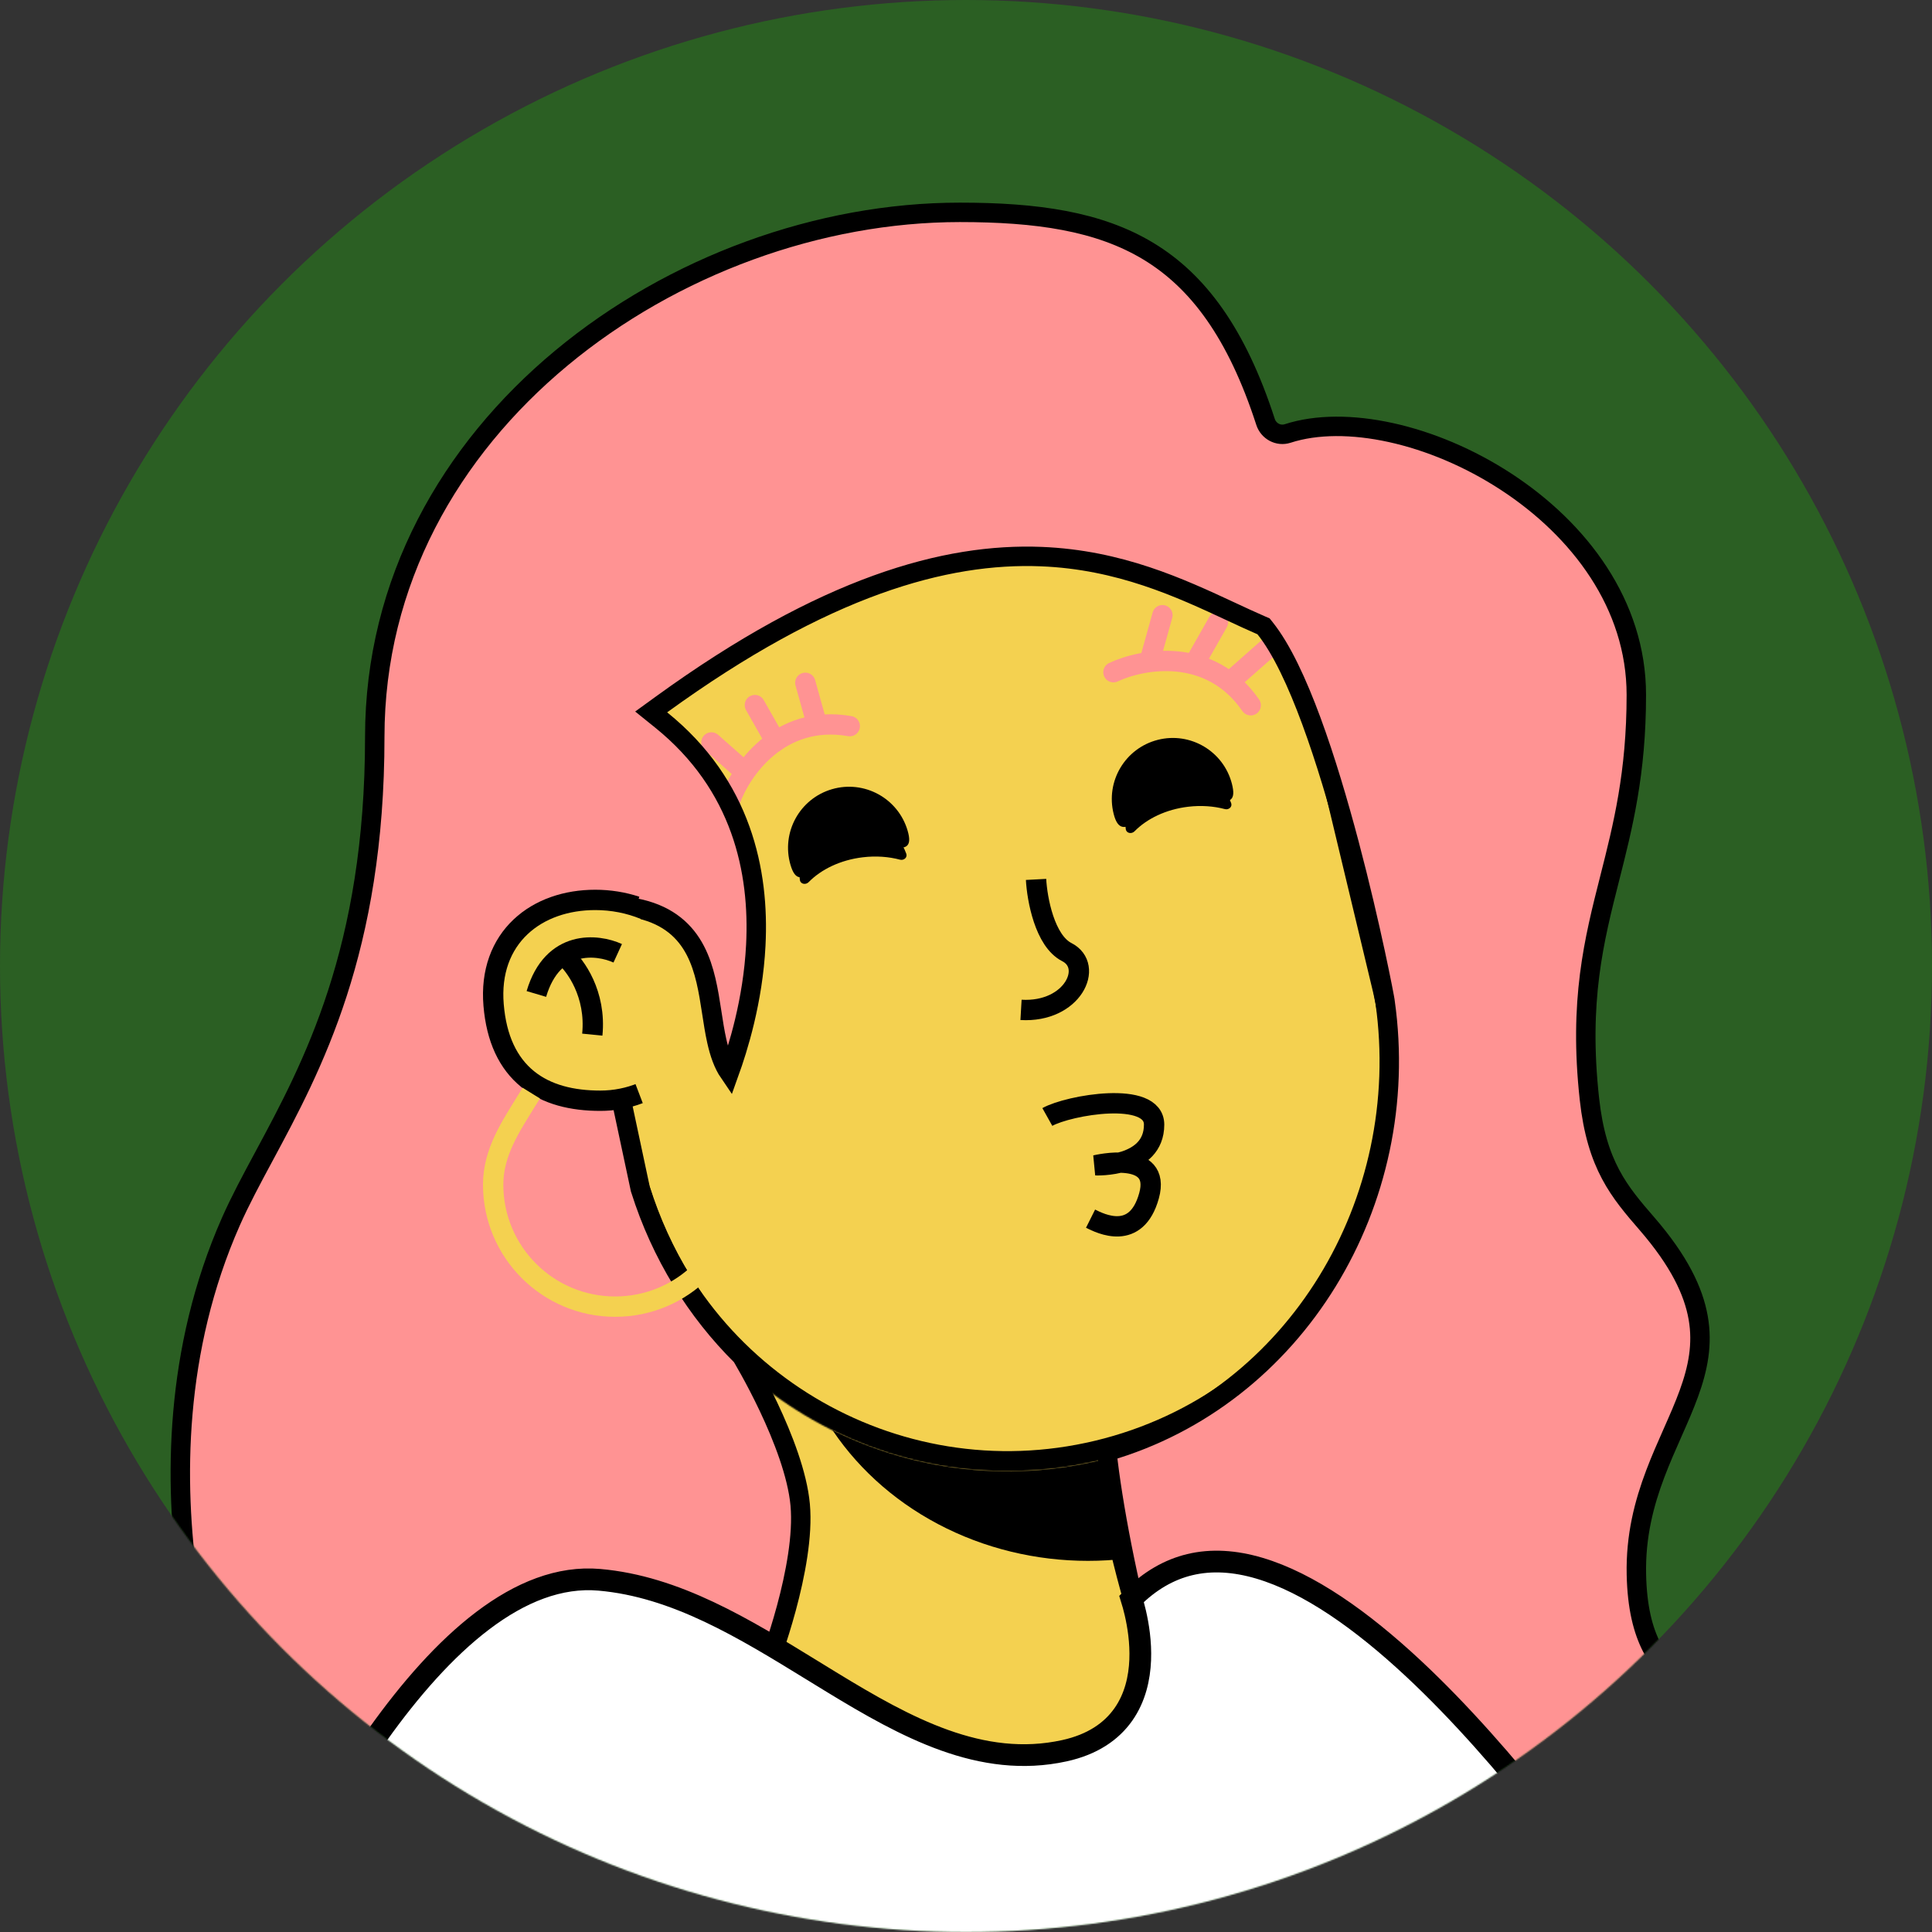 <svg width="1392" height="1392" viewBox="0 0 1392 1392" fill="none" xmlns="http://www.w3.org/2000/svg">
<rect x="0" y="0" width="1392" height="1392" fill="#333333" stroke="none"/>
<circle cx="696" cy="696" r="696" fill="#19BB00" fill-opacity="0.32"/>
<mask id="mask0_65_1082" style="mask-type:alpha" maskUnits="userSpaceOnUse" x="0" y="0" width="1392" height="1392">
<circle cx="696" cy="696" r="696" fill="#FFEDEF"/>
</mask>
<g mask="url(#mask0_65_1082)">
<path d="M893.694 1364.4C840.944 1291.14 799.672 1112.87 794.788 1042.04L543.862 933.98L439.462 1364.4H893.694Z" fill="#FF9393" stroke="black" stroke-width="14.653"/>
<mask id="mask1_65_1082" style="mask-type:alpha" maskUnits="userSpaceOnUse" x="439" y="933" width="455" height="432">
<path d="M893.694 1364.4C840.944 1291.14 799.672 1112.87 794.788 1042.04L543.862 933.98L439.462 1364.4H893.694Z" fill="#FFEDEF"/>
</mask>
<g mask="url(#mask1_65_1082)">
<ellipse cx="783.915" cy="926.781" rx="216.126" ry="197.811" fill="black"/>
</g>
<g clip-path="url(#clip0_65_1082)">
<path d="M893.798 1327.9C841.049 1254.63 799.777 1112.99 794.893 1042.17L543.966 934.106L439.566 1327.9H893.798Z" fill="#F4D150" stroke="black" stroke-width="14.653"/>
<mask id="mask2_65_1082" style="mask-type:alpha" maskUnits="userSpaceOnUse" x="439" y="934" width="455" height="431">
<path d="M893.798 1364.53C841.049 1291.27 799.777 1112.99 794.893 1042.17L543.966 934.106L439.566 1364.53H893.798Z" fill="#AC6651"/>
</mask>
<g mask="url(#mask2_65_1082)">
<g style="mix-blend-mode:multiply">
<ellipse cx="783.904" cy="926.78" rx="216.126" ry="197.811" fill="black"/>
</g>
</g>
<mask id="path-9-inside-1_65_1082" fill="white">
<path fill-rule="evenodd" clip-rule="evenodd" d="M1003.28 710.354C1003.18 709.929 1003.08 709.504 1002.98 709.079C1002.87 708.654 1002.77 708.23 1002.67 707.806L942.609 457.132C942.549 456.877 942.488 456.622 942.427 456.368C942.366 456.113 942.305 455.858 942.243 455.604L941.981 454.511L941.976 454.512C904.545 302.694 751.511 209.343 599.218 245.831C446.925 282.319 352.81 434.884 388.243 587.182L388.236 587.183L450.478 846.967L450.529 846.955C489.369 996.794 641.27 1088.51 792.44 1052.29C943.61 1016.07 1037.46 865.477 1004.18 714.305L1004.22 714.294L1003.28 710.354Z"/>
</mask>
<path fill-rule="evenodd" clip-rule="evenodd" d="M1003.28 710.354C1003.18 709.929 1003.08 709.504 1002.98 709.079C1002.87 708.654 1002.77 708.23 1002.67 707.806L942.609 457.132C942.549 456.877 942.488 456.622 942.427 456.368C942.366 456.113 942.305 455.858 942.243 455.604L941.981 454.511L941.976 454.512C904.545 302.694 751.511 209.343 599.218 245.831C446.925 282.319 352.81 434.884 388.243 587.182L388.236 587.183L450.478 846.967L450.529 846.955C489.369 996.794 641.27 1088.51 792.44 1052.29C943.61 1016.07 1037.46 865.477 1004.18 714.305L1004.22 714.294L1003.28 710.354Z" fill="#F4D150"/>
<path d="M1003.28 710.354L989.014 713.704L989.022 713.736L989.029 713.768L1003.28 710.354ZM1002.98 709.079L1017.23 705.665L1017.23 705.664L1002.98 709.079ZM1002.67 707.806L988.419 711.22L988.426 711.251L988.434 711.283L1002.67 707.806ZM942.609 457.132L928.35 460.507L928.355 460.526L928.36 460.546L942.609 457.132ZM942.427 456.368L956.676 452.953V452.953L942.427 456.368ZM942.243 455.604L927.993 459.018L927.998 459.038L928.003 459.058L942.243 455.604ZM941.981 454.511L956.23 451.097L952.812 436.829L938.548 440.266L941.981 454.511ZM941.976 454.512L927.749 458.02L931.238 472.171L945.408 468.757L941.976 454.512ZM599.218 245.831L602.632 260.081L599.218 245.831ZM388.243 587.182L391.672 601.427L405.81 598.024L402.514 583.861L388.243 587.182ZM388.236 587.183L384.807 572.938L370.576 576.363L373.987 590.597L388.236 587.183ZM450.478 846.967L436.228 850.381L439.642 864.627L453.888 861.217L450.478 846.967ZM450.529 846.955L464.713 843.278L461.104 829.357L447.118 832.704L450.529 846.955ZM1004.18 714.305L1000.76 700.056L986.775 703.407L989.868 717.455L1004.18 714.305ZM1004.22 714.294L1007.64 728.544L1021.89 725.13L1018.47 710.88L1004.22 714.294ZM1017.54 707.004C1017.44 706.558 1017.33 706.112 1017.23 705.665L988.727 712.493C988.823 712.896 988.919 713.299 989.014 713.704L1017.54 707.004ZM1017.23 705.664C1017.12 705.218 1017.01 704.773 1016.9 704.328L988.434 711.283C988.533 711.687 988.63 712.09 988.727 712.493L1017.23 705.664ZM928.36 460.546L988.419 711.22L1016.92 704.392L956.858 453.718L928.36 460.546ZM956.867 453.756C956.804 453.489 956.74 453.221 956.676 452.953L928.178 459.782C928.235 460.023 928.293 460.265 928.35 460.507L956.867 453.756ZM956.676 452.953C956.612 452.686 956.548 452.419 956.482 452.15L928.003 459.058C928.061 459.298 928.119 459.539 928.178 459.782L956.676 452.953ZM927.732 457.925L927.993 459.018L956.492 452.19L956.23 451.097L927.732 457.925ZM945.408 468.757L945.413 468.756L938.548 440.266L938.543 440.267L945.408 468.757ZM956.203 451.005C916.845 291.37 755.935 193.216 595.804 231.582L602.632 260.081C747.087 225.47 892.246 314.017 927.749 458.02L956.203 451.005ZM595.804 231.582C435.673 269.948 336.714 430.365 373.972 590.502L402.514 583.861C368.905 439.404 458.177 294.691 602.632 260.081L595.804 231.582ZM391.665 601.429L391.672 601.427L384.814 572.936L384.807 572.938L391.665 601.429ZM464.727 843.553L402.485 583.769L373.987 590.597L436.228 850.381L464.727 843.553ZM447.118 832.704L447.067 832.717L453.888 861.217L453.939 861.205L447.118 832.704ZM436.345 850.631C477.185 1008.19 636.902 1104.62 795.854 1066.54L789.026 1038.04C645.637 1072.39 501.552 985.401 464.713 843.278L436.345 850.631ZM795.854 1066.54C954.806 1028.45 1053.48 870.113 1018.49 711.155L989.868 717.455C1021.43 860.842 932.415 1003.68 789.026 1038.04L795.854 1066.54ZM1000.81 700.045L1000.76 700.056L1007.59 728.555L1007.64 728.544L1000.81 700.045ZM989.029 713.768L989.973 717.708L1018.47 710.88L1017.53 706.94L989.029 713.768Z" fill="black" mask="url(#path-9-inside-1_65_1082)"/>
</g>
<path d="M754.602 804.783C769.865 796.236 831.528 785.369 831.528 810.278C831.528 841.415 789.402 839.583 789.402 839.583C789.402 839.583 837.186 828.004 827.865 861.562C818.707 894.531 793.065 881.71 785.738 878.046" stroke="black" stroke-width="14.653"/>
<path d="M728.967 318.694C782.694 316.252 876.959 286.458 824.209 186.82" stroke="black" stroke-width="14.653"/>
<path d="M633.725 311.368C687.451 308.926 781.717 279.132 728.967 179.494" stroke="black" stroke-width="14.653"/>
<path d="M501.852 351.662C555.578 349.22 649.843 319.426 597.094 219.789" stroke="black" stroke-width="14.653"/>
<path d="M802.23 484.323C822.988 474.555 871.83 465.641 901.136 508.134" stroke="#FF9393" stroke-width="14.653" stroke-linecap="round"/>
<path d="M525.952 577.026C533.537 555.375 561.418 514.294 612.265 523.183" stroke="#FF9393" stroke-width="14.653" stroke-linecap="round"/>
<path d="M535.091 554.815L512.569 534.937" stroke="#FF9393" stroke-width="14.653" stroke-linecap="round"/>
<path d="M890.003 487.777L912.526 467.898" stroke="#FF9393" stroke-width="14.653" stroke-linecap="round"/>
<path d="M558.715 534.142L543.892 508.014" stroke="#FF9393" stroke-width="14.653" stroke-linecap="round"/>
<path d="M862.716 474.43L877.54 448.302" stroke="#FF9393" stroke-width="14.653" stroke-linecap="round"/>
<path d="M588.3 520.904L580.237 491.966" stroke="#FF9393" stroke-width="14.653" stroke-linecap="round"/>
<path d="M829.469 472.182L837.531 443.244" stroke="#FF9393" stroke-width="14.653" stroke-linecap="round"/>
<path d="M653.938 598.494C660.744 621.798 635.485 603.905 612.181 610.711C588.877 617.517 576.353 646.443 569.547 623.14C562.742 599.836 576.116 575.427 599.42 568.622C622.724 561.816 647.132 575.19 653.938 598.494Z" fill="black"/>
<path d="M887.616 564.82C893.604 588.347 870.422 570.388 846.895 576.377C823.368 582.365 808.405 610.032 802.416 586.505C796.428 562.978 810.646 539.051 834.173 533.063C857.701 527.074 881.628 541.292 887.616 564.82Z" fill="black"/>
<path fill-rule="evenodd" clip-rule="evenodd" d="M576.331 634.076C576.749 637.053 580.534 637.717 582.639 635.569C591.669 626.353 605.552 619.582 621.667 617.667C631.172 616.538 640.318 617.232 648.466 619.397C651.227 620.13 653.942 617.798 652.978 615.108C646.877 598.091 629.659 586.906 610.943 589.13C589.18 591.716 573.634 611.455 576.22 633.218C576.254 633.505 576.291 633.791 576.331 634.076Z" fill="black"/>
<path fill-rule="evenodd" clip-rule="evenodd" d="M811.132 597.444C811.546 600.422 815.33 601.087 817.438 598.942C826.385 589.836 840.119 583.148 856.056 581.255C865.45 580.138 874.489 580.821 882.546 582.952C885.309 583.683 888.023 581.351 887.055 578.663C880.993 561.836 863.952 550.782 845.432 552.983C823.871 555.545 808.469 575.101 811.031 596.661C811.062 596.923 811.096 597.184 811.132 597.444Z" fill="black"/>
<path d="M746.475 633.615C747.22 647.69 752.695 677.871 768.632 685.988C788.554 696.136 772.936 729.773 735.641 727.616" stroke="black" stroke-width="14.653"/>
<path d="M891.305 1347.27C889.516 1347.16 888.026 1347.05 886.851 1346.96C864.321 1312.56 843.792 1255.82 827.886 1197.54C812.421 1140.88 801.563 1083.65 797.481 1045.85C933.286 1006.59 1018.41 866.424 997.943 721.81C997.923 721.599 997.9 721.44 997.892 721.382L997.888 721.358C997.857 721.139 997.818 720.889 997.776 720.63C997.689 720.105 997.566 719.403 997.411 718.55C997.1 716.837 996.642 714.421 996.047 711.395C994.857 705.339 993.111 696.787 990.876 686.434C986.408 665.73 979.979 637.776 972.135 608.125C964.295 578.492 955.014 547.06 944.831 519.44C934.723 492.021 923.472 467.631 911.466 452.627L910.38 451.27L908.786 450.579C901.707 447.508 894.358 444.087 886.688 440.515C850.308 423.576 806.682 403.264 750.184 401.029C681.408 398.309 594.311 422.187 476.578 507.575L469.168 512.949L476.295 518.692C534.635 565.705 547.248 628.063 544.553 680.999C542.495 721.398 531.55 755.766 525.374 772.945C521.12 766.73 518.41 758.917 516.373 749.741C514.965 743.398 513.938 736.715 512.862 729.715L512.692 728.607C511.568 721.302 510.37 713.681 508.624 706.322C505.138 691.629 499.244 676.944 486.161 666.544C473.049 656.122 453.939 650.958 426.11 652.511L417.951 652.967L419.654 660.959L461.263 856.253L461.333 856.581L461.434 856.901C476.298 904.016 501.788 944.856 534.379 977.097C534.656 977.561 535.061 978.244 535.577 979.126C536.636 980.938 538.162 983.592 540.011 986.925C543.71 993.595 548.685 1002.96 553.787 1013.75C564.096 1035.54 574.521 1062.3 576.53 1084.14C578.569 1106.31 572.994 1134.91 566.613 1158.54C563.454 1170.24 560.16 1180.5 557.656 1187.83C557.134 1189.36 556.647 1190.75 556.204 1192.01C537.769 1183.2 521.305 1183.86 507.194 1192.07C491.942 1200.95 480.772 1217.93 472.456 1236.82C457.26 1271.33 449.952 1316.09 446.58 1343.86C355.475 1322.97 285.13 1301.75 237.266 1285.63C212.673 1277.35 194.016 1270.42 181.529 1265.56C175.286 1263.13 170.585 1261.22 167.456 1259.93C166.679 1259.61 165.999 1259.32 165.417 1259.08C164.856 1257.64 164.087 1255.63 163.153 1253.08C161.076 1247.39 158.186 1239.03 154.969 1228.39C148.532 1207.1 140.8 1176.74 135.645 1140.55C125.325 1068.11 125.401 972.76 166.403 880.037C173.03 865.05 181.312 849.652 190.288 832.964C224.971 768.485 270.016 684.74 270.016 530.939C270.016 418.881 324.406 324.508 404.48 257.98C484.627 191.392 590.193 153 691.578 153C747.006 153.001 791.568 159.351 827.385 180.988C862.981 202.491 891.008 239.769 911.825 304.001C913.944 310.538 920.943 314.533 927.785 312.313C969.237 298.866 1032.08 312.44 1085.13 347.073C1137.95 381.553 1178.97 435.557 1178.97 500.646C1178.97 557.154 1169.29 595.337 1159.86 632.522C1148.43 677.54 1137.4 721.021 1145.18 791.861C1147.78 815.487 1153.06 832.24 1160.44 846.131C1167.7 859.798 1176.85 870.379 1186.5 881.531L1186.72 881.786C1209.7 908.353 1220.16 930.206 1223.54 949.431C1226.91 968.608 1223.38 986.001 1216.82 1004.05C1213.53 1013.11 1209.52 1022.22 1205.27 1031.81L1204.91 1032.63C1200.8 1041.91 1196.5 1051.63 1192.63 1061.85C1184.64 1082.99 1178.4 1106.57 1179.02 1134.51C1179.54 1158.23 1183.75 1174.48 1190.04 1186.78C1196.26 1198.94 1204.28 1206.72 1211.28 1213.51L1211.47 1213.69C1217.86 1219.88 1223.17 1225.08 1227.1 1232.38C1230.61 1238.91 1233.22 1247.52 1233.65 1260.45C1145.7 1312.76 1058.66 1334.38 993.292 1342.88C960.191 1347.19 932.687 1348.12 913.497 1347.99C903.904 1347.92 896.393 1347.59 891.305 1347.27Z" fill="#FF9393" stroke="black" stroke-width="14"/>
<path d="M456.055 660.012C447.519 657.201 438.305 655.706 428.874 655.706C390.435 655.706 359.274 679.516 362.937 723.474C366.753 769.263 394.098 785.748 432.537 785.748C436.814 785.748 441.001 785.372 445.065 784.653C449.499 783.868 453.787 782.674 457.886 781.113" stroke="black" stroke-width="29.305"/>
<path d="M459.718 780.385C451.367 783.838 442.181 785.748 432.537 785.748C394.098 785.748 366.753 769.263 362.937 723.474C359.274 679.516 390.435 655.706 428.874 655.706C440.367 655.706 451.537 657.927 461.549 662.041L459.718 780.385Z" fill="#F4D150"/>
<path d="M445.065 686.844C430.412 680.128 398.177 676.587 386.455 716.149" stroke="black" stroke-width="14.653"/>
<path d="M406.602 688.674C414.539 695.39 429.68 716.148 426.749 745.453" stroke="black" stroke-width="14.653"/>
<path d="M443.233 765.6C491.788 765.6 531.149 804.961 531.149 853.516C531.149 902.07 491.788 941.432 443.233 941.432C394.679 941.432 355.317 902.07 355.317 853.516C355.317 830.104 368.138 811.39 379.39 793.074L382.791 787.579" stroke="#F4D150" stroke-width="14.653"/>
<path d="M1184.53 1402.49H184.816C184.943 1402.23 185.07 1401.97 185.198 1401.71C201.846 1367.81 232.56 1305.26 272.535 1249.29C295.223 1217.53 320.624 1188.28 347.773 1167.71C374.925 1147.14 403.159 1135.73 431.843 1138.24C486.989 1143.06 536.108 1173.26 585.421 1203.57C590.093 1206.44 594.767 1209.32 599.449 1212.17C652.509 1244.51 706.996 1274.53 766.923 1261.39C787.197 1256.95 800.859 1247.43 809.458 1235.15C817.935 1223.03 820.981 1208.95 821.508 1196.08C822.036 1183.2 820.061 1171.02 818.01 1162.16C817.051 1158.02 816.062 1154.55 815.272 1152.01C828.552 1138.64 842.61 1130.86 857.127 1127.35C872.858 1123.55 889.68 1124.65 907.376 1129.88C943.018 1140.43 981.153 1167.44 1018.37 1202.17C1086.56 1265.81 1149.12 1352.89 1184.53 1402.49Z" fill="white" stroke="black" stroke-width="15.658"/>
</g>
<defs>
<clipPath id="clip0_65_1082">
<rect width="732.632" height="1172.21" fill="white" transform="translate(329.672 157.517)"/>
</clipPath>
</defs>
</svg>
